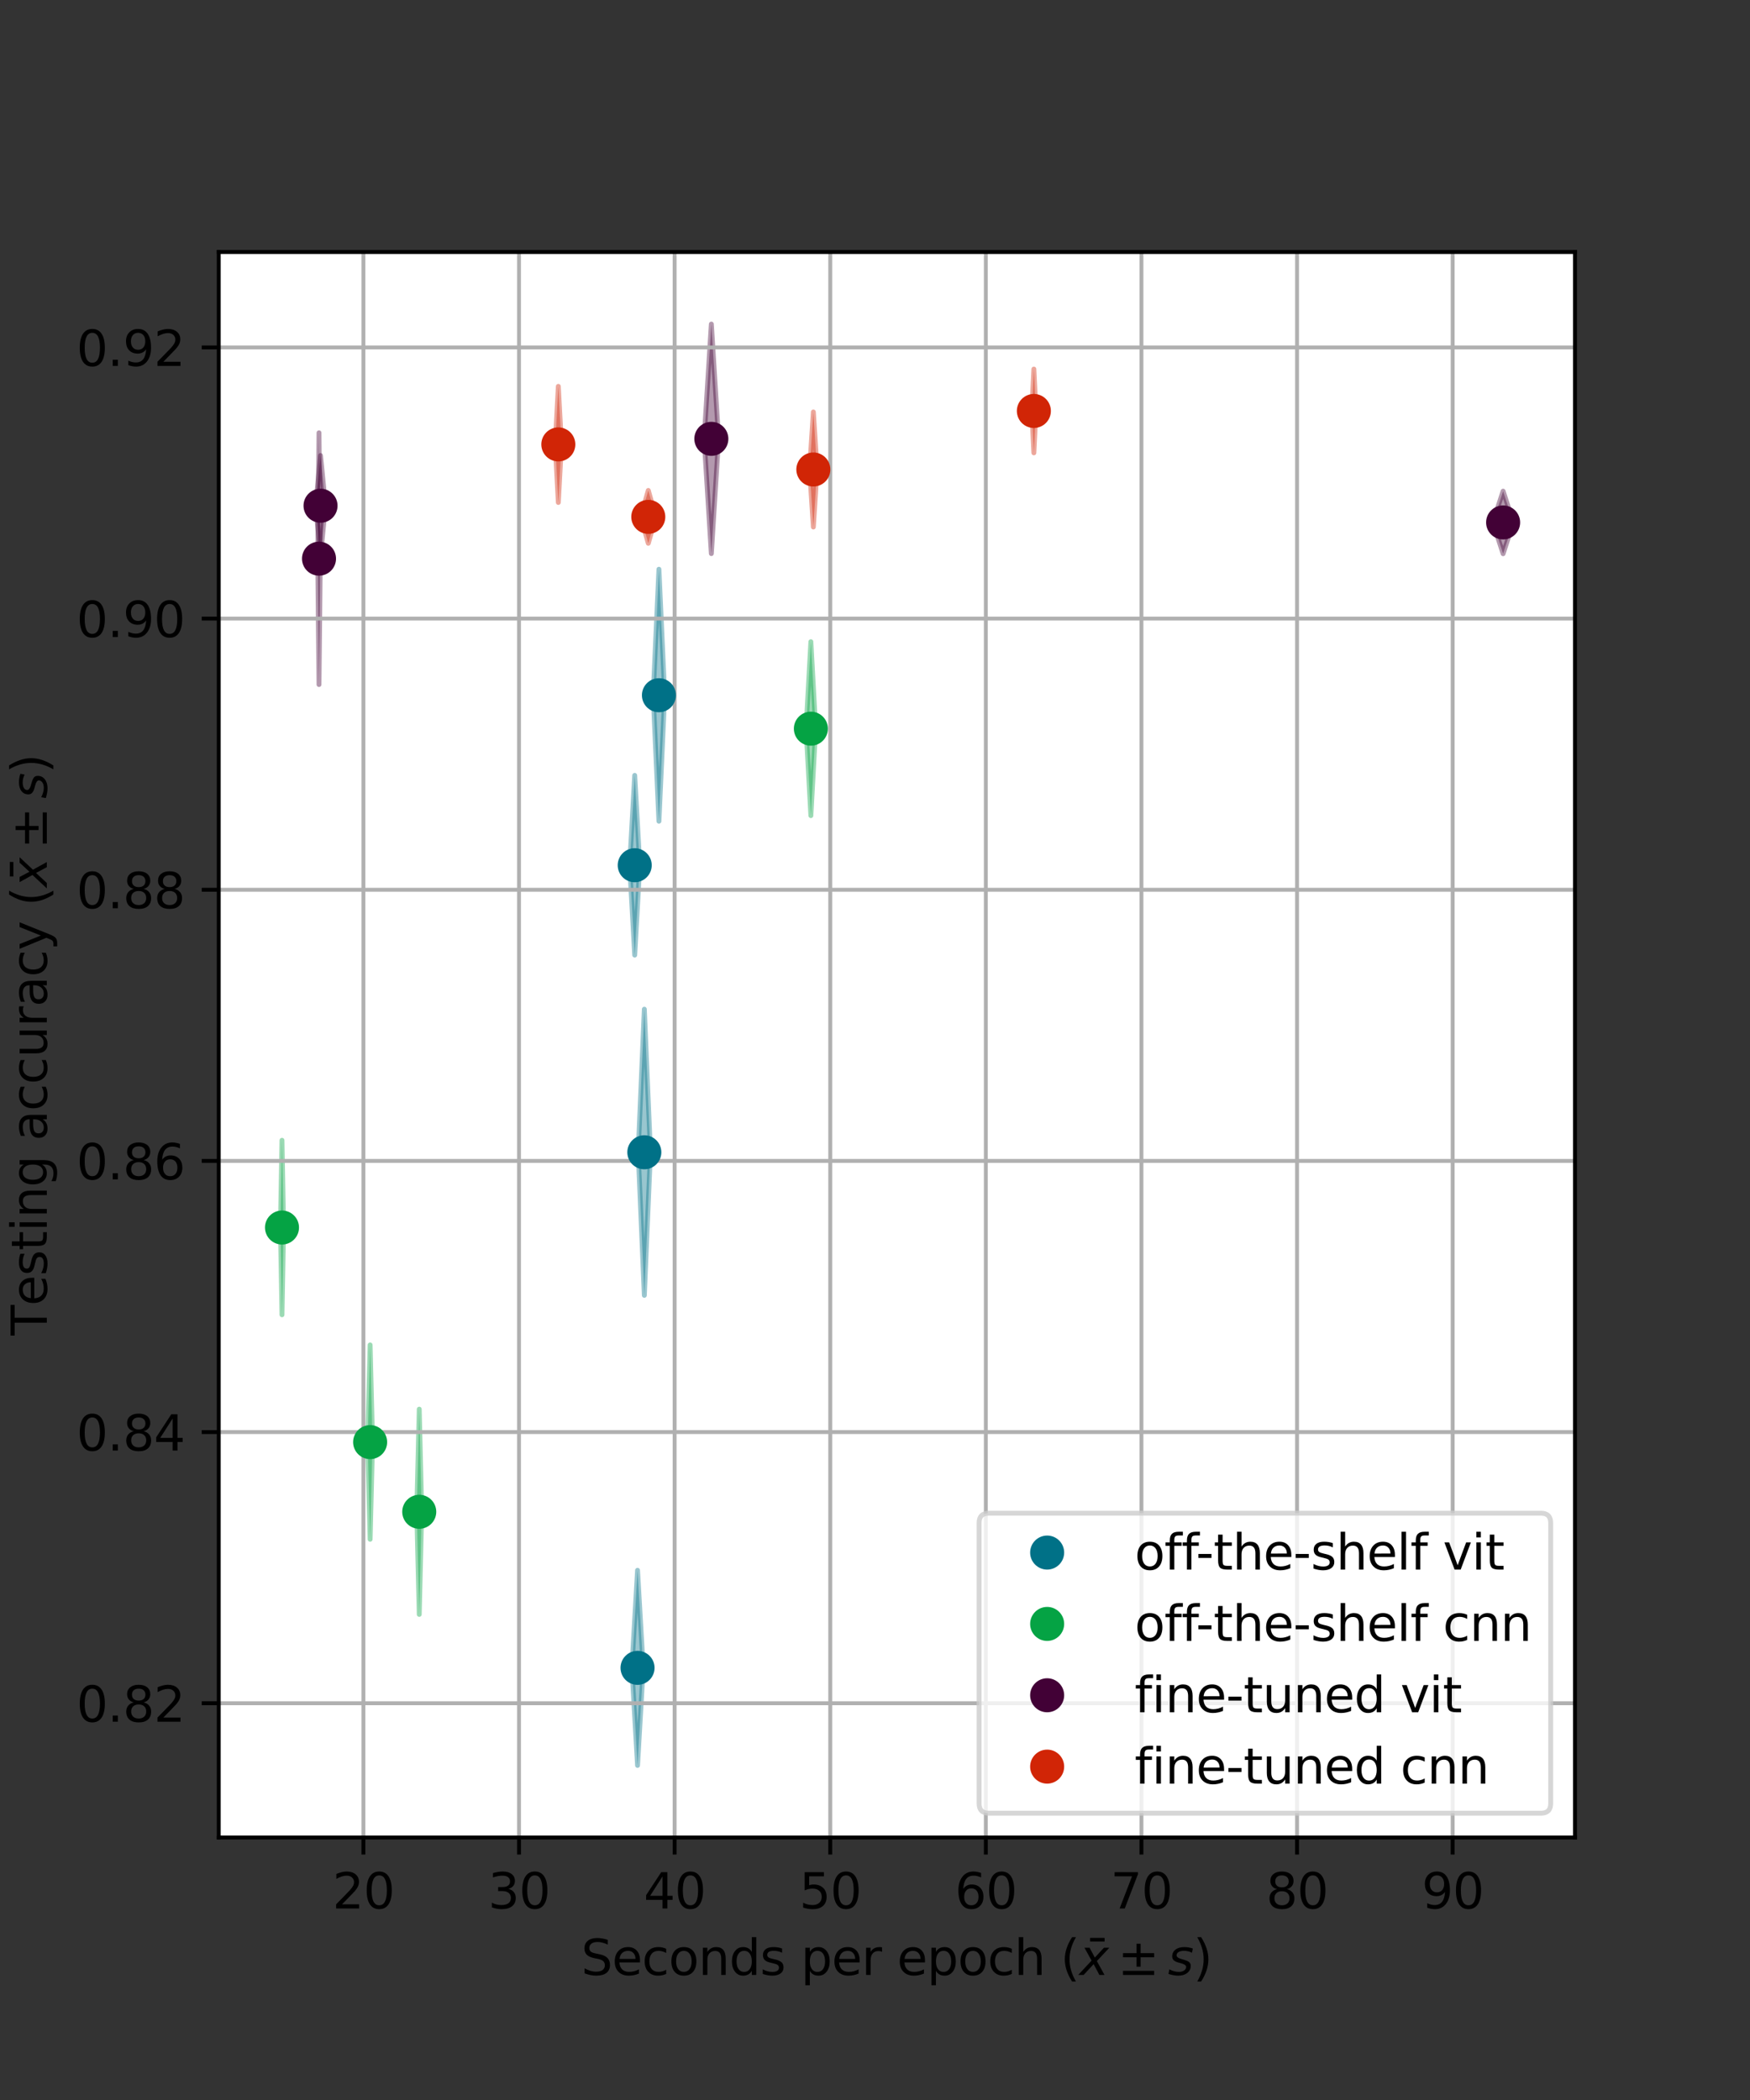 <?xml version="1.0" encoding="utf-8" standalone="no"?>
<!DOCTYPE svg PUBLIC "-//W3C//DTD SVG 1.1//EN"
  "http://www.w3.org/Graphics/SVG/1.1/DTD/svg11.dtd">
<svg xmlns:xlink="http://www.w3.org/1999/xlink" width="360pt" height="432pt" viewBox="0 0 360 432" xmlns="http://www.w3.org/2000/svg" version="1.1">
 <rect x="0" y="0" width="360" height="432" fill="#333333" stroke="none"/>
 <defs>
  <style type="text/css">*{stroke-linejoin: round; stroke-linecap: butt}</style>
 </defs>
 <g id="figure_1">
  <g id="patch_1">
   <path d="M 0 432 
L 360 432 
L 360 0 
L 0 0 
L 0 432 
z
" style="fill: none"/>
  </g>
  <g id="axes_1">
   <g id="patch_2">
    <path d="M 45 378 
L 324 378 
L 324 51.84 
L 45 51.84 
z
" style="fill: #ffffff"/>
   </g>
   <g id="PolyCollection_1">
    <defs>
     <path id="m8761d7f988" d="M 131.289 -194.96 
L 131.289 -194.96 
L 132.548 -224.394 
L 133.807 -194.96 
L 133.807 -194.96 
L 133.807 -194.96 
L 132.548 -165.525 
L 131.289 -194.96 
z
" style="stroke: #007187; stroke-opacity: 0.4"/>
    </defs>
    <g clip-path="url(#pf5c018da1f)">
     <use xlink:href="#m8761d7f988" x="0" y="432" style="fill: #007187; fill-opacity: 0.4; stroke: #007187; stroke-opacity: 0.4"/>
    </g>
   </g>
   <g id="PolyCollection_2">
    <defs>
     <path id="m18a95757c2" d="M 64.924 -327.965 
L 64.924 -327.965 
L 65.938 -338.285 
L 66.953 -327.965 
L 66.953 -327.965 
L 66.953 -327.965 
L 65.938 -317.646 
L 64.924 -327.965 
z
" style="stroke: #420136; stroke-opacity: 0.4"/>
    </defs>
    <g clip-path="url(#pf5c018da1f)">
     <use xlink:href="#m18a95757c2" x="0" y="432" style="fill: #420136; fill-opacity: 0.4; stroke: #420136; stroke-opacity: 0.4"/>
    </g>
   </g>
   <g id="PolyCollection_3">
    <defs>
     <path id="mba71725ff8" d="M 134.368 -288.981 
L 134.368 -288.981 
L 135.552 -314.9 
L 136.736 -288.981 
L 136.736 -288.981 
L 136.736 -288.981 
L 135.552 -263.062 
L 134.368 -288.981 
z
" style="stroke: #007187; stroke-opacity: 0.4"/>
    </defs>
    <g clip-path="url(#pf5c018da1f)">
     <use xlink:href="#mba71725ff8" x="0" y="432" style="fill: #007187; fill-opacity: 0.4; stroke: #007187; stroke-opacity: 0.4"/>
    </g>
   </g>
   <g id="PolyCollection_4">
    <defs>
     <path id="m6248c1a7c3" d="M 144.851 -341.725 
L 144.851 -341.725 
L 146.335 -365.335 
L 147.818 -341.725 
L 147.818 -341.725 
L 147.818 -341.725 
L 146.335 -318.115 
L 144.851 -341.725 
z
" style="stroke: #420136; stroke-opacity: 0.4"/>
    </defs>
    <g clip-path="url(#pf5c018da1f)">
     <use xlink:href="#m6248c1a7c3" x="0" y="432" style="fill: #420136; fill-opacity: 0.4; stroke: #420136; stroke-opacity: 0.4"/>
    </g>
   </g>
   <g id="PolyCollection_5">
    <defs>
     <path id="ma9cbb588c6" d="M 129.988 -88.899 
L 129.988 -88.899 
L 131.151 -108.973 
L 132.314 -88.899 
L 132.314 -88.899 
L 132.314 -88.899 
L 131.151 -68.825 
L 129.988 -88.899 
z
" style="stroke: #007187; stroke-opacity: 0.4"/>
    </defs>
    <g clip-path="url(#pf5c018da1f)">
     <use xlink:href="#ma9cbb588c6" x="0" y="432" style="fill: #007187; fill-opacity: 0.4; stroke: #007187; stroke-opacity: 0.4"/>
    </g>
   </g>
   <g id="PolyCollection_6">
    <defs>
     <path id="ma2846bd664" d="M 307.106 -324.526 
L 307.106 -324.526 
L 309.212 -330.961 
L 311.318 -324.526 
L 311.318 -324.526 
L 311.318 -324.526 
L 309.212 -318.09 
L 307.106 -324.526 
z
" style="stroke: #420136; stroke-opacity: 0.4"/>
    </defs>
    <g clip-path="url(#pf5c018da1f)">
     <use xlink:href="#ma2846bd664" x="0" y="432" style="fill: #420136; fill-opacity: 0.4; stroke: #420136; stroke-opacity: 0.4"/>
    </g>
   </g>
   <g id="PolyCollection_7">
    <defs>
     <path id="m0181e6d8cf" d="M 129.529 -254.01 
L 129.529 -254.01 
L 130.571 -272.498 
L 131.613 -254.01 
L 131.613 -254.01 
L 131.613 -254.01 
L 130.571 -235.521 
L 129.529 -254.01 
z
" style="stroke: #007187; stroke-opacity: 0.4"/>
    </defs>
    <g clip-path="url(#pf5c018da1f)">
     <use xlink:href="#m0181e6d8cf" x="0" y="432" style="fill: #007187; fill-opacity: 0.4; stroke: #007187; stroke-opacity: 0.4"/>
    </g>
   </g>
   <g id="PolyCollection_8">
    <defs>
     <path id="mca695c47be" d="M 65.361 -317.073 
L 65.361 -317.073 
L 65.624 -342.967 
L 65.887 -317.073 
L 65.887 -317.073 
L 65.887 -317.073 
L 65.624 -291.179 
L 65.361 -317.073 
z
" style="stroke: #420136; stroke-opacity: 0.4"/>
    </defs>
    <g clip-path="url(#pf5c018da1f)">
     <use xlink:href="#mca695c47be" x="0" y="432" style="fill: #420136; fill-opacity: 0.4; stroke: #420136; stroke-opacity: 0.4"/>
    </g>
   </g>
   <g id="PolyCollection_9">
    <defs>
     <path id="m8a213dd855" d="M 75.64 -135.336 
L 75.64 -135.336 
L 76.14 -155.328 
L 76.639 -135.336 
L 76.639 -135.336 
L 76.639 -135.336 
L 76.14 -115.345 
L 75.64 -135.336 
z
" style="stroke: #05a344; stroke-opacity: 0.4"/>
    </defs>
    <g clip-path="url(#pf5c018da1f)">
     <use xlink:href="#m8a213dd855" x="0" y="432" style="fill: #05a344; fill-opacity: 0.4; stroke: #05a344; stroke-opacity: 0.4"/>
    </g>
   </g>
   <g id="PolyCollection_10">
    <defs>
     <path id="mbf62409951" d="M 166.541 -335.418 
L 166.541 -335.418 
L 167.318 -347.251 
L 168.095 -335.418 
L 168.095 -335.418 
L 168.095 -335.418 
L 167.318 -323.586 
L 166.541 -335.418 
z
" style="stroke: #d12506; stroke-opacity: 0.4"/>
    </defs>
    <g clip-path="url(#pf5c018da1f)">
     <use xlink:href="#mbf62409951" x="0" y="432" style="fill: #d12506; fill-opacity: 0.4; stroke: #d12506; stroke-opacity: 0.4"/>
    </g>
   </g>
   <g id="PolyCollection_11">
    <defs>
     <path id="m34caf1a1f1" d="M 57.682 -179.481 
L 57.682 -179.481 
L 58.011 -197.428 
L 58.341 -179.481 
L 58.341 -179.481 
L 58.341 -179.481 
L 58.011 -161.533 
L 57.682 -179.481 
z
" style="stroke: #05a344; stroke-opacity: 0.4"/>
    </defs>
    <g clip-path="url(#pf5c018da1f)">
     <use xlink:href="#m34caf1a1f1" x="0" y="432" style="fill: #05a344; fill-opacity: 0.4; stroke: #05a344; stroke-opacity: 0.4"/>
    </g>
   </g>
   <g id="PolyCollection_12">
    <defs>
     <path id="mf394a3a1b9" d="M 114.212 -340.578 
L 114.212 -340.578 
L 114.856 -352.521 
L 115.501 -340.578 
L 115.501 -340.578 
L 115.501 -340.578 
L 114.856 -328.635 
L 114.212 -340.578 
z
" style="stroke: #d12506; stroke-opacity: 0.4"/>
    </defs>
    <g clip-path="url(#pf5c018da1f)">
     <use xlink:href="#mf394a3a1b9" x="0" y="432" style="fill: #d12506; fill-opacity: 0.4; stroke: #d12506; stroke-opacity: 0.4"/>
    </g>
   </g>
   <g id="PolyCollection_13">
    <defs>
     <path id="m9b0110cbbe" d="M 85.733 -121.004 
L 85.733 -121.004 
L 86.245 -142.115 
L 86.757 -121.004 
L 86.757 -121.004 
L 86.757 -121.004 
L 86.245 -99.893 
L 85.733 -121.004 
z
" style="stroke: #05a344; stroke-opacity: 0.4"/>
    </defs>
    <g clip-path="url(#pf5c018da1f)">
     <use xlink:href="#m9b0110cbbe" x="0" y="432" style="fill: #05a344; fill-opacity: 0.4; stroke: #05a344; stroke-opacity: 0.4"/>
    </g>
   </g>
   <g id="PolyCollection_14">
    <defs>
     <path id="m6dbf42dacb" d="M 131.804 -325.672 
L 131.804 -325.672 
L 133.362 -331.111 
L 134.92 -325.672 
L 134.92 -325.672 
L 134.92 -325.672 
L 133.362 -320.233 
L 131.804 -325.672 
z
" style="stroke: #d12506; stroke-opacity: 0.4"/>
    </defs>
    <g clip-path="url(#pf5c018da1f)">
     <use xlink:href="#m6dbf42dacb" x="0" y="432" style="fill: #d12506; fill-opacity: 0.4; stroke: #d12506; stroke-opacity: 0.4"/>
    </g>
   </g>
   <g id="PolyCollection_15">
    <defs>
     <path id="m625f9c0a82" d="M 165.822 -282.101 
L 165.822 -282.101 
L 166.809 -299.993 
L 167.796 -282.101 
L 167.796 -282.101 
L 167.796 -282.101 
L 166.809 -264.209 
L 165.822 -282.101 
z
" style="stroke: #05a344; stroke-opacity: 0.4"/>
    </defs>
    <g clip-path="url(#pf5c018da1f)">
     <use xlink:href="#m625f9c0a82" x="0" y="432" style="fill: #05a344; fill-opacity: 0.4; stroke: #05a344; stroke-opacity: 0.4"/>
    </g>
   </g>
   <g id="PolyCollection_16">
    <defs>
     <path id="me377acc587" d="M 212.256 -347.458 
L 212.256 -347.458 
L 212.681 -356.076 
L 213.105 -347.458 
L 213.105 -347.458 
L 213.105 -347.458 
L 212.681 -338.839 
L 212.256 -347.458 
z
" style="stroke: #d12506; stroke-opacity: 0.4"/>
    </defs>
    <g clip-path="url(#pf5c018da1f)">
     <use xlink:href="#me377acc587" x="0" y="432" style="fill: #d12506; fill-opacity: 0.4; stroke: #d12506; stroke-opacity: 0.4"/>
    </g>
   </g>
   <g id="matplotlib.axis_1">
    <g id="xtick_1">
     <g id="line2d_1">
      <path d="M 74.757 378 
L 74.757 51.84 
" clip-path="url(#pf5c018da1f)" style="fill: none; stroke: #b0b0b0; stroke-width: 0.8; stroke-linecap: square"/>
     </g>
     <g id="line2d_2">
      <defs>
       <path id="m64d858f5cb" d="M 0 0 
L 0 3.5 
" style="stroke: #000000; stroke-width: 0.8"/>
      </defs>
      <g>
       <use xlink:href="#m64d858f5cb" x="74.757" y="378" style="stroke: #000000; stroke-width: 0.8"/>
      </g>
     </g>
     <g id="text_1">
      <!-- 20 -->
      <g transform="translate(68.395 392.598)scale(0.1 -0.1)">
       <defs>
        <path id="DejaVuSans-32" d="M 1228 531 
L 3431 531 
L 3431 0 
L 469 0 
L 469 531 
Q 828 903 1448 1529 
Q 2069 2156 2228 2338 
Q 2531 2678 2651 2914 
Q 2772 3150 2772 3378 
Q 2772 3750 2511 3984 
Q 2250 4219 1831 4219 
Q 1534 4219 1204 4116 
Q 875 4013 500 3803 
L 500 4441 
Q 881 4594 1212 4672 
Q 1544 4750 1819 4750 
Q 2544 4750 2975 4387 
Q 3406 4025 3406 3419 
Q 3406 3131 3298 2873 
Q 3191 2616 2906 2266 
Q 2828 2175 2409 1742 
Q 1991 1309 1228 531 
z
" transform="scale(0.016)"/>
        <path id="DejaVuSans-30" d="M 2034 4250 
Q 1547 4250 1301 3770 
Q 1056 3291 1056 2328 
Q 1056 1369 1301 889 
Q 1547 409 2034 409 
Q 2525 409 2770 889 
Q 3016 1369 3016 2328 
Q 3016 3291 2770 3770 
Q 2525 4250 2034 4250 
z
M 2034 4750 
Q 2819 4750 3233 4129 
Q 3647 3509 3647 2328 
Q 3647 1150 3233 529 
Q 2819 -91 2034 -91 
Q 1250 -91 836 529 
Q 422 1150 422 2328 
Q 422 3509 836 4129 
Q 1250 4750 2034 4750 
z
" transform="scale(0.016)"/>
       </defs>
       <use xlink:href="#DejaVuSans-32"/>
       <use xlink:href="#DejaVuSans-30" x="63.623"/>
      </g>
     </g>
    </g>
    <g id="xtick_2">
     <g id="line2d_3">
      <path d="M 106.768 378 
L 106.768 51.84 
" clip-path="url(#pf5c018da1f)" style="fill: none; stroke: #b0b0b0; stroke-width: 0.8; stroke-linecap: square"/>
     </g>
     <g id="line2d_4">
      <g>
       <use xlink:href="#m64d858f5cb" x="106.768" y="378" style="stroke: #000000; stroke-width: 0.8"/>
      </g>
     </g>
     <g id="text_2">
      <!-- 30 -->
      <g transform="translate(100.406 392.598)scale(0.1 -0.1)">
       <defs>
        <path id="DejaVuSans-33" d="M 2597 2516 
Q 3050 2419 3304 2112 
Q 3559 1806 3559 1356 
Q 3559 666 3084 287 
Q 2609 -91 1734 -91 
Q 1441 -91 1130 -33 
Q 819 25 488 141 
L 488 750 
Q 750 597 1062 519 
Q 1375 441 1716 441 
Q 2309 441 2620 675 
Q 2931 909 2931 1356 
Q 2931 1769 2642 2001 
Q 2353 2234 1838 2234 
L 1294 2234 
L 1294 2753 
L 1863 2753 
Q 2328 2753 2575 2939 
Q 2822 3125 2822 3475 
Q 2822 3834 2567 4026 
Q 2313 4219 1838 4219 
Q 1578 4219 1281 4162 
Q 984 4106 628 3988 
L 628 4550 
Q 988 4650 1302 4700 
Q 1616 4750 1894 4750 
Q 2613 4750 3031 4423 
Q 3450 4097 3450 3541 
Q 3450 3153 3228 2886 
Q 3006 2619 2597 2516 
z
" transform="scale(0.016)"/>
       </defs>
       <use xlink:href="#DejaVuSans-33"/>
       <use xlink:href="#DejaVuSans-30" x="63.623"/>
      </g>
     </g>
    </g>
    <g id="xtick_3">
     <g id="line2d_5">
      <path d="M 138.779 378 
L 138.779 51.84 
" clip-path="url(#pf5c018da1f)" style="fill: none; stroke: #b0b0b0; stroke-width: 0.8; stroke-linecap: square"/>
     </g>
     <g id="line2d_6">
      <g>
       <use xlink:href="#m64d858f5cb" x="138.779" y="378" style="stroke: #000000; stroke-width: 0.8"/>
      </g>
     </g>
     <g id="text_3">
      <!-- 40 -->
      <g transform="translate(132.417 392.598)scale(0.1 -0.1)">
       <defs>
        <path id="DejaVuSans-34" d="M 2419 4116 
L 825 1625 
L 2419 1625 
L 2419 4116 
z
M 2253 4666 
L 3047 4666 
L 3047 1625 
L 3713 1625 
L 3713 1100 
L 3047 1100 
L 3047 0 
L 2419 0 
L 2419 1100 
L 313 1100 
L 313 1709 
L 2253 4666 
z
" transform="scale(0.016)"/>
       </defs>
       <use xlink:href="#DejaVuSans-34"/>
       <use xlink:href="#DejaVuSans-30" x="63.623"/>
      </g>
     </g>
    </g>
    <g id="xtick_4">
     <g id="line2d_7">
      <path d="M 170.79 378 
L 170.79 51.84 
" clip-path="url(#pf5c018da1f)" style="fill: none; stroke: #b0b0b0; stroke-width: 0.8; stroke-linecap: square"/>
     </g>
     <g id="line2d_8">
      <g>
       <use xlink:href="#m64d858f5cb" x="170.79" y="378" style="stroke: #000000; stroke-width: 0.8"/>
      </g>
     </g>
     <g id="text_4">
      <!-- 50 -->
      <g transform="translate(164.428 392.598)scale(0.1 -0.1)">
       <defs>
        <path id="DejaVuSans-35" d="M 691 4666 
L 3169 4666 
L 3169 4134 
L 1269 4134 
L 1269 2991 
Q 1406 3038 1543 3061 
Q 1681 3084 1819 3084 
Q 2600 3084 3056 2656 
Q 3513 2228 3513 1497 
Q 3513 744 3044 326 
Q 2575 -91 1722 -91 
Q 1428 -91 1123 -41 
Q 819 9 494 109 
L 494 744 
Q 775 591 1075 516 
Q 1375 441 1709 441 
Q 2250 441 2565 725 
Q 2881 1009 2881 1497 
Q 2881 1984 2565 2268 
Q 2250 2553 1709 2553 
Q 1456 2553 1204 2497 
Q 953 2441 691 2322 
L 691 4666 
z
" transform="scale(0.016)"/>
       </defs>
       <use xlink:href="#DejaVuSans-35"/>
       <use xlink:href="#DejaVuSans-30" x="63.623"/>
      </g>
     </g>
    </g>
    <g id="xtick_5">
     <g id="line2d_9">
      <path d="M 202.801 378 
L 202.801 51.84 
" clip-path="url(#pf5c018da1f)" style="fill: none; stroke: #b0b0b0; stroke-width: 0.8; stroke-linecap: square"/>
     </g>
     <g id="line2d_10">
      <g>
       <use xlink:href="#m64d858f5cb" x="202.801" y="378" style="stroke: #000000; stroke-width: 0.8"/>
      </g>
     </g>
     <g id="text_5">
      <!-- 60 -->
      <g transform="translate(196.439 392.598)scale(0.1 -0.1)">
       <defs>
        <path id="DejaVuSans-36" d="M 2113 2584 
Q 1688 2584 1439 2293 
Q 1191 2003 1191 1497 
Q 1191 994 1439 701 
Q 1688 409 2113 409 
Q 2538 409 2786 701 
Q 3034 994 3034 1497 
Q 3034 2003 2786 2293 
Q 2538 2584 2113 2584 
z
M 3366 4563 
L 3366 3988 
Q 3128 4100 2886 4159 
Q 2644 4219 2406 4219 
Q 1781 4219 1451 3797 
Q 1122 3375 1075 2522 
Q 1259 2794 1537 2939 
Q 1816 3084 2150 3084 
Q 2853 3084 3261 2657 
Q 3669 2231 3669 1497 
Q 3669 778 3244 343 
Q 2819 -91 2113 -91 
Q 1303 -91 875 529 
Q 447 1150 447 2328 
Q 447 3434 972 4092 
Q 1497 4750 2381 4750 
Q 2619 4750 2861 4703 
Q 3103 4656 3366 4563 
z
" transform="scale(0.016)"/>
       </defs>
       <use xlink:href="#DejaVuSans-36"/>
       <use xlink:href="#DejaVuSans-30" x="63.623"/>
      </g>
     </g>
    </g>
    <g id="xtick_6">
     <g id="line2d_11">
      <path d="M 234.812 378 
L 234.812 51.84 
" clip-path="url(#pf5c018da1f)" style="fill: none; stroke: #b0b0b0; stroke-width: 0.8; stroke-linecap: square"/>
     </g>
     <g id="line2d_12">
      <g>
       <use xlink:href="#m64d858f5cb" x="234.812" y="378" style="stroke: #000000; stroke-width: 0.8"/>
      </g>
     </g>
     <g id="text_6">
      <!-- 70 -->
      <g transform="translate(228.45 392.598)scale(0.1 -0.1)">
       <defs>
        <path id="DejaVuSans-37" d="M 525 4666 
L 3525 4666 
L 3525 4397 
L 1831 0 
L 1172 0 
L 2766 4134 
L 525 4134 
L 525 4666 
z
" transform="scale(0.016)"/>
       </defs>
       <use xlink:href="#DejaVuSans-37"/>
       <use xlink:href="#DejaVuSans-30" x="63.623"/>
      </g>
     </g>
    </g>
    <g id="xtick_7">
     <g id="line2d_13">
      <path d="M 266.823 378 
L 266.823 51.84 
" clip-path="url(#pf5c018da1f)" style="fill: none; stroke: #b0b0b0; stroke-width: 0.8; stroke-linecap: square"/>
     </g>
     <g id="line2d_14">
      <g>
       <use xlink:href="#m64d858f5cb" x="266.823" y="378" style="stroke: #000000; stroke-width: 0.8"/>
      </g>
     </g>
     <g id="text_7">
      <!-- 80 -->
      <g transform="translate(260.461 392.598)scale(0.1 -0.1)">
       <defs>
        <path id="DejaVuSans-38" d="M 2034 2216 
Q 1584 2216 1326 1975 
Q 1069 1734 1069 1313 
Q 1069 891 1326 650 
Q 1584 409 2034 409 
Q 2484 409 2743 651 
Q 3003 894 3003 1313 
Q 3003 1734 2745 1975 
Q 2488 2216 2034 2216 
z
M 1403 2484 
Q 997 2584 770 2862 
Q 544 3141 544 3541 
Q 544 4100 942 4425 
Q 1341 4750 2034 4750 
Q 2731 4750 3128 4425 
Q 3525 4100 3525 3541 
Q 3525 3141 3298 2862 
Q 3072 2584 2669 2484 
Q 3125 2378 3379 2068 
Q 3634 1759 3634 1313 
Q 3634 634 3220 271 
Q 2806 -91 2034 -91 
Q 1263 -91 848 271 
Q 434 634 434 1313 
Q 434 1759 690 2068 
Q 947 2378 1403 2484 
z
M 1172 3481 
Q 1172 3119 1398 2916 
Q 1625 2713 2034 2713 
Q 2441 2713 2670 2916 
Q 2900 3119 2900 3481 
Q 2900 3844 2670 4047 
Q 2441 4250 2034 4250 
Q 1625 4250 1398 4047 
Q 1172 3844 1172 3481 
z
" transform="scale(0.016)"/>
       </defs>
       <use xlink:href="#DejaVuSans-38"/>
       <use xlink:href="#DejaVuSans-30" x="63.623"/>
      </g>
     </g>
    </g>
    <g id="xtick_8">
     <g id="line2d_15">
      <path d="M 298.834 378 
L 298.834 51.84 
" clip-path="url(#pf5c018da1f)" style="fill: none; stroke: #b0b0b0; stroke-width: 0.8; stroke-linecap: square"/>
     </g>
     <g id="line2d_16">
      <g>
       <use xlink:href="#m64d858f5cb" x="298.834" y="378" style="stroke: #000000; stroke-width: 0.8"/>
      </g>
     </g>
     <g id="text_8">
      <!-- 90 -->
      <g transform="translate(292.472 392.598)scale(0.1 -0.1)">
       <defs>
        <path id="DejaVuSans-39" d="M 703 97 
L 703 672 
Q 941 559 1184 500 
Q 1428 441 1663 441 
Q 2288 441 2617 861 
Q 2947 1281 2994 2138 
Q 2813 1869 2534 1725 
Q 2256 1581 1919 1581 
Q 1219 1581 811 2004 
Q 403 2428 403 3163 
Q 403 3881 828 4315 
Q 1253 4750 1959 4750 
Q 2769 4750 3195 4129 
Q 3622 3509 3622 2328 
Q 3622 1225 3098 567 
Q 2575 -91 1691 -91 
Q 1453 -91 1209 -44 
Q 966 3 703 97 
z
M 1959 2075 
Q 2384 2075 2632 2365 
Q 2881 2656 2881 3163 
Q 2881 3666 2632 3958 
Q 2384 4250 1959 4250 
Q 1534 4250 1286 3958 
Q 1038 3666 1038 3163 
Q 1038 2656 1286 2365 
Q 1534 2075 1959 2075 
z
" transform="scale(0.016)"/>
       </defs>
       <use xlink:href="#DejaVuSans-39"/>
       <use xlink:href="#DejaVuSans-30" x="63.623"/>
      </g>
     </g>
    </g>
    <g id="text_9">
     <!-- Seconds per epoch ($\bar{x} \pm s$) -->
     <g transform="translate(119.55 406.278)scale(0.1 -0.1)">
      <defs>
       <path id="DejaVuSans-53" d="M 3425 4513 
L 3425 3897 
Q 3066 4069 2747 4153 
Q 2428 4238 2131 4238 
Q 1616 4238 1336 4038 
Q 1056 3838 1056 3469 
Q 1056 3159 1242 3001 
Q 1428 2844 1947 2747 
L 2328 2669 
Q 3034 2534 3370 2195 
Q 3706 1856 3706 1288 
Q 3706 609 3251 259 
Q 2797 -91 1919 -91 
Q 1588 -91 1214 -16 
Q 841 59 441 206 
L 441 856 
Q 825 641 1194 531 
Q 1563 422 1919 422 
Q 2459 422 2753 634 
Q 3047 847 3047 1241 
Q 3047 1584 2836 1778 
Q 2625 1972 2144 2069 
L 1759 2144 
Q 1053 2284 737 2584 
Q 422 2884 422 3419 
Q 422 4038 858 4394 
Q 1294 4750 2059 4750 
Q 2388 4750 2728 4690 
Q 3069 4631 3425 4513 
z
" transform="scale(0.016)"/>
       <path id="DejaVuSans-65" d="M 3597 1894 
L 3597 1613 
L 953 1613 
Q 991 1019 1311 708 
Q 1631 397 2203 397 
Q 2534 397 2845 478 
Q 3156 559 3463 722 
L 3463 178 
Q 3153 47 2828 -22 
Q 2503 -91 2169 -91 
Q 1331 -91 842 396 
Q 353 884 353 1716 
Q 353 2575 817 3079 
Q 1281 3584 2069 3584 
Q 2775 3584 3186 3129 
Q 3597 2675 3597 1894 
z
M 3022 2063 
Q 3016 2534 2758 2815 
Q 2500 3097 2075 3097 
Q 1594 3097 1305 2825 
Q 1016 2553 972 2059 
L 3022 2063 
z
" transform="scale(0.016)"/>
       <path id="DejaVuSans-63" d="M 3122 3366 
L 3122 2828 
Q 2878 2963 2633 3030 
Q 2388 3097 2138 3097 
Q 1578 3097 1268 2742 
Q 959 2388 959 1747 
Q 959 1106 1268 751 
Q 1578 397 2138 397 
Q 2388 397 2633 464 
Q 2878 531 3122 666 
L 3122 134 
Q 2881 22 2623 -34 
Q 2366 -91 2075 -91 
Q 1284 -91 818 406 
Q 353 903 353 1747 
Q 353 2603 823 3093 
Q 1294 3584 2113 3584 
Q 2378 3584 2631 3529 
Q 2884 3475 3122 3366 
z
" transform="scale(0.016)"/>
       <path id="DejaVuSans-6f" d="M 1959 3097 
Q 1497 3097 1228 2736 
Q 959 2375 959 1747 
Q 959 1119 1226 758 
Q 1494 397 1959 397 
Q 2419 397 2687 759 
Q 2956 1122 2956 1747 
Q 2956 2369 2687 2733 
Q 2419 3097 1959 3097 
z
M 1959 3584 
Q 2709 3584 3137 3096 
Q 3566 2609 3566 1747 
Q 3566 888 3137 398 
Q 2709 -91 1959 -91 
Q 1206 -91 779 398 
Q 353 888 353 1747 
Q 353 2609 779 3096 
Q 1206 3584 1959 3584 
z
" transform="scale(0.016)"/>
       <path id="DejaVuSans-6e" d="M 3513 2113 
L 3513 0 
L 2938 0 
L 2938 2094 
Q 2938 2591 2744 2837 
Q 2550 3084 2163 3084 
Q 1697 3084 1428 2787 
Q 1159 2491 1159 1978 
L 1159 0 
L 581 0 
L 581 3500 
L 1159 3500 
L 1159 2956 
Q 1366 3272 1645 3428 
Q 1925 3584 2291 3584 
Q 2894 3584 3203 3211 
Q 3513 2838 3513 2113 
z
" transform="scale(0.016)"/>
       <path id="DejaVuSans-64" d="M 2906 2969 
L 2906 4863 
L 3481 4863 
L 3481 0 
L 2906 0 
L 2906 525 
Q 2725 213 2448 61 
Q 2172 -91 1784 -91 
Q 1150 -91 751 415 
Q 353 922 353 1747 
Q 353 2572 751 3078 
Q 1150 3584 1784 3584 
Q 2172 3584 2448 3432 
Q 2725 3281 2906 2969 
z
M 947 1747 
Q 947 1113 1208 752 
Q 1469 391 1925 391 
Q 2381 391 2643 752 
Q 2906 1113 2906 1747 
Q 2906 2381 2643 2742 
Q 2381 3103 1925 3103 
Q 1469 3103 1208 2742 
Q 947 2381 947 1747 
z
" transform="scale(0.016)"/>
       <path id="DejaVuSans-73" d="M 2834 3397 
L 2834 2853 
Q 2591 2978 2328 3040 
Q 2066 3103 1784 3103 
Q 1356 3103 1142 2972 
Q 928 2841 928 2578 
Q 928 2378 1081 2264 
Q 1234 2150 1697 2047 
L 1894 2003 
Q 2506 1872 2764 1633 
Q 3022 1394 3022 966 
Q 3022 478 2636 193 
Q 2250 -91 1575 -91 
Q 1294 -91 989 -36 
Q 684 19 347 128 
L 347 722 
Q 666 556 975 473 
Q 1284 391 1588 391 
Q 1994 391 2212 530 
Q 2431 669 2431 922 
Q 2431 1156 2273 1281 
Q 2116 1406 1581 1522 
L 1381 1569 
Q 847 1681 609 1914 
Q 372 2147 372 2553 
Q 372 3047 722 3315 
Q 1072 3584 1716 3584 
Q 2034 3584 2315 3537 
Q 2597 3491 2834 3397 
z
" transform="scale(0.016)"/>
       <path id="DejaVuSans-20" transform="scale(0.016)"/>
       <path id="DejaVuSans-70" d="M 1159 525 
L 1159 -1331 
L 581 -1331 
L 581 3500 
L 1159 3500 
L 1159 2969 
Q 1341 3281 1617 3432 
Q 1894 3584 2278 3584 
Q 2916 3584 3314 3078 
Q 3713 2572 3713 1747 
Q 3713 922 3314 415 
Q 2916 -91 2278 -91 
Q 1894 -91 1617 61 
Q 1341 213 1159 525 
z
M 3116 1747 
Q 3116 2381 2855 2742 
Q 2594 3103 2138 3103 
Q 1681 3103 1420 2742 
Q 1159 2381 1159 1747 
Q 1159 1113 1420 752 
Q 1681 391 2138 391 
Q 2594 391 2855 752 
Q 3116 1113 3116 1747 
z
" transform="scale(0.016)"/>
       <path id="DejaVuSans-72" d="M 2631 2963 
Q 2534 3019 2420 3045 
Q 2306 3072 2169 3072 
Q 1681 3072 1420 2755 
Q 1159 2438 1159 1844 
L 1159 0 
L 581 0 
L 581 3500 
L 1159 3500 
L 1159 2956 
Q 1341 3275 1631 3429 
Q 1922 3584 2338 3584 
Q 2397 3584 2469 3576 
Q 2541 3569 2628 3553 
L 2631 2963 
z
" transform="scale(0.016)"/>
       <path id="DejaVuSans-68" d="M 3513 2113 
L 3513 0 
L 2938 0 
L 2938 2094 
Q 2938 2591 2744 2837 
Q 2550 3084 2163 3084 
Q 1697 3084 1428 2787 
Q 1159 2491 1159 1978 
L 1159 0 
L 581 0 
L 581 4863 
L 1159 4863 
L 1159 2956 
Q 1366 3272 1645 3428 
Q 1925 3584 2291 3584 
Q 2894 3584 3203 3211 
Q 3513 2838 3513 2113 
z
" transform="scale(0.016)"/>
       <path id="DejaVuSans-28" d="M 1984 4856 
Q 1566 4138 1362 3434 
Q 1159 2731 1159 2009 
Q 1159 1288 1364 580 
Q 1569 -128 1984 -844 
L 1484 -844 
Q 1016 -109 783 600 
Q 550 1309 550 2009 
Q 550 2706 781 3412 
Q 1013 4119 1484 4856 
L 1984 4856 
z
" transform="scale(0.016)"/>
       <path id="DejaVuSans-304" d="M -2518 4769 
L -650 4769 
L -650 4306 
L -2518 4306 
L -2518 4769 
z
" transform="scale(0.016)"/>
       <path id="DejaVuSans-Oblique-78" d="M 3841 3500 
L 2234 1784 
L 3219 0 
L 2559 0 
L 1819 1388 
L 531 0 
L -166 0 
L 1556 1844 
L 641 3500 
L 1300 3500 
L 1972 2234 
L 3144 3500 
L 3841 3500 
z
" transform="scale(0.016)"/>
       <path id="DejaVuSans-b1" d="M 2944 4013 
L 2944 2803 
L 4684 2803 
L 4684 2272 
L 2944 2272 
L 2944 1063 
L 2419 1063 
L 2419 2272 
L 678 2272 
L 678 2803 
L 2419 2803 
L 2419 4013 
L 2944 4013 
z
M 678 531 
L 4684 531 
L 4684 0 
L 678 0 
L 678 531 
z
" transform="scale(0.016)"/>
       <path id="DejaVuSans-Oblique-73" d="M 3200 3397 
L 3091 2853 
Q 2863 2978 2609 3040 
Q 2356 3103 2088 3103 
Q 1634 3103 1373 2948 
Q 1113 2794 1113 2528 
Q 1113 2219 1719 2053 
Q 1766 2041 1788 2034 
L 1972 1978 
Q 2547 1819 2739 1644 
Q 2931 1469 2931 1166 
Q 2931 609 2489 259 
Q 2047 -91 1331 -91 
Q 1053 -91 747 -37 
Q 441 16 72 128 
L 184 722 
Q 500 559 806 475 
Q 1113 391 1394 391 
Q 1816 391 2080 572 
Q 2344 753 2344 1031 
Q 2344 1331 1650 1516 
L 1591 1531 
L 1394 1581 
Q 956 1697 753 1886 
Q 550 2075 550 2369 
Q 550 2928 970 3256 
Q 1391 3584 2113 3584 
Q 2397 3584 2667 3537 
Q 2938 3491 3200 3397 
z
" transform="scale(0.016)"/>
       <path id="DejaVuSans-29" d="M 513 4856 
L 1013 4856 
Q 1481 4119 1714 3412 
Q 1947 2706 1947 2009 
Q 1947 1309 1714 600 
Q 1481 -109 1013 -844 
L 513 -844 
Q 928 -128 1133 580 
Q 1338 1288 1338 2009 
Q 1338 2731 1133 3434 
Q 928 4138 513 4856 
z
" transform="scale(0.016)"/>
      </defs>
      <use xlink:href="#DejaVuSans-53" transform="translate(0 0.016)"/>
      <use xlink:href="#DejaVuSans-65" transform="translate(63.477 0.016)"/>
      <use xlink:href="#DejaVuSans-63" transform="translate(125 0.016)"/>
      <use xlink:href="#DejaVuSans-6f" transform="translate(179.98 0.016)"/>
      <use xlink:href="#DejaVuSans-6e" transform="translate(241.162 0.016)"/>
      <use xlink:href="#DejaVuSans-64" transform="translate(304.541 0.016)"/>
      <use xlink:href="#DejaVuSans-73" transform="translate(368.018 0.016)"/>
      <use xlink:href="#DejaVuSans-20" transform="translate(420.117 0.016)"/>
      <use xlink:href="#DejaVuSans-70" transform="translate(451.904 0.016)"/>
      <use xlink:href="#DejaVuSans-65" transform="translate(515.381 0.016)"/>
      <use xlink:href="#DejaVuSans-72" transform="translate(576.904 0.016)"/>
      <use xlink:href="#DejaVuSans-20" transform="translate(618.018 0.016)"/>
      <use xlink:href="#DejaVuSans-65" transform="translate(649.805 0.016)"/>
      <use xlink:href="#DejaVuSans-70" transform="translate(711.328 0.016)"/>
      <use xlink:href="#DejaVuSans-6f" transform="translate(774.805 0.016)"/>
      <use xlink:href="#DejaVuSans-63" transform="translate(835.986 0.016)"/>
      <use xlink:href="#DejaVuSans-68" transform="translate(890.967 0.016)"/>
      <use xlink:href="#DejaVuSans-20" transform="translate(954.346 0.016)"/>
      <use xlink:href="#DejaVuSans-28" transform="translate(986.133 0.016)"/>
      <use xlink:href="#DejaVuSans-304" transform="translate(1087.285 -0.078)"/>
      <use xlink:href="#DejaVuSans-Oblique-78" transform="translate(1025.146 0.016)"/>
      <use xlink:href="#DejaVuSans-b1" transform="translate(1103.809 0.016)"/>
      <use xlink:href="#DejaVuSans-Oblique-73" transform="translate(1207.08 0.016)"/>
      <use xlink:href="#DejaVuSans-29" transform="translate(1259.18 0.016)"/>
     </g>
    </g>
   </g>
   <g id="matplotlib.axis_2">
    <g id="ytick_1">
     <g id="line2d_17">
      <path d="M 45 350.382 
L 324 350.382 
" clip-path="url(#pf5c018da1f)" style="fill: none; stroke: #b0b0b0; stroke-width: 0.8; stroke-linecap: square"/>
     </g>
     <g id="line2d_18">
      <defs>
       <path id="me0c04beb2f" d="M 0 0 
L -3.5 0 
" style="stroke: #000000; stroke-width: 0.8"/>
      </defs>
      <g>
       <use xlink:href="#me0c04beb2f" x="45" y="350.382" style="stroke: #000000; stroke-width: 0.8"/>
      </g>
     </g>
     <g id="text_10">
      <!-- 0.82 -->
      <g transform="translate(15.734 354.181)scale(0.1 -0.1)">
       <defs>
        <path id="DejaVuSans-2e" d="M 684 794 
L 1344 794 
L 1344 0 
L 684 0 
L 684 794 
z
" transform="scale(0.016)"/>
       </defs>
       <use xlink:href="#DejaVuSans-30"/>
       <use xlink:href="#DejaVuSans-2e" x="63.623"/>
       <use xlink:href="#DejaVuSans-38" x="95.41"/>
       <use xlink:href="#DejaVuSans-32" x="159.033"/>
      </g>
     </g>
    </g>
    <g id="ytick_2">
     <g id="line2d_19">
      <path d="M 45 294.6 
L 324 294.6 
" clip-path="url(#pf5c018da1f)" style="fill: none; stroke: #b0b0b0; stroke-width: 0.8; stroke-linecap: square"/>
     </g>
     <g id="line2d_20">
      <g>
       <use xlink:href="#me0c04beb2f" x="45" y="294.6" style="stroke: #000000; stroke-width: 0.8"/>
      </g>
     </g>
     <g id="text_11">
      <!-- 0.84 -->
      <g transform="translate(15.734 298.399)scale(0.1 -0.1)">
       <use xlink:href="#DejaVuSans-30"/>
       <use xlink:href="#DejaVuSans-2e" x="63.623"/>
       <use xlink:href="#DejaVuSans-38" x="95.41"/>
       <use xlink:href="#DejaVuSans-34" x="159.033"/>
      </g>
     </g>
    </g>
    <g id="ytick_3">
     <g id="line2d_21">
      <path d="M 45 238.818 
L 324 238.818 
" clip-path="url(#pf5c018da1f)" style="fill: none; stroke: #b0b0b0; stroke-width: 0.8; stroke-linecap: square"/>
     </g>
     <g id="line2d_22">
      <g>
       <use xlink:href="#me0c04beb2f" x="45" y="238.818" style="stroke: #000000; stroke-width: 0.8"/>
      </g>
     </g>
     <g id="text_12">
      <!-- 0.86 -->
      <g transform="translate(15.734 242.617)scale(0.1 -0.1)">
       <use xlink:href="#DejaVuSans-30"/>
       <use xlink:href="#DejaVuSans-2e" x="63.623"/>
       <use xlink:href="#DejaVuSans-38" x="95.41"/>
       <use xlink:href="#DejaVuSans-36" x="159.033"/>
      </g>
     </g>
    </g>
    <g id="ytick_4">
     <g id="line2d_23">
      <path d="M 45 183.035 
L 324 183.035 
" clip-path="url(#pf5c018da1f)" style="fill: none; stroke: #b0b0b0; stroke-width: 0.8; stroke-linecap: square"/>
     </g>
     <g id="line2d_24">
      <g>
       <use xlink:href="#me0c04beb2f" x="45" y="183.035" style="stroke: #000000; stroke-width: 0.8"/>
      </g>
     </g>
     <g id="text_13">
      <!-- 0.88 -->
      <g transform="translate(15.734 186.835)scale(0.1 -0.1)">
       <use xlink:href="#DejaVuSans-30"/>
       <use xlink:href="#DejaVuSans-2e" x="63.623"/>
       <use xlink:href="#DejaVuSans-38" x="95.41"/>
       <use xlink:href="#DejaVuSans-38" x="159.033"/>
      </g>
     </g>
    </g>
    <g id="ytick_5">
     <g id="line2d_25">
      <path d="M 45 127.253 
L 324 127.253 
" clip-path="url(#pf5c018da1f)" style="fill: none; stroke: #b0b0b0; stroke-width: 0.8; stroke-linecap: square"/>
     </g>
     <g id="line2d_26">
      <g>
       <use xlink:href="#me0c04beb2f" x="45" y="127.253" style="stroke: #000000; stroke-width: 0.8"/>
      </g>
     </g>
     <g id="text_14">
      <!-- 0.90 -->
      <g transform="translate(15.734 131.052)scale(0.1 -0.1)">
       <use xlink:href="#DejaVuSans-30"/>
       <use xlink:href="#DejaVuSans-2e" x="63.623"/>
       <use xlink:href="#DejaVuSans-39" x="95.41"/>
       <use xlink:href="#DejaVuSans-30" x="159.033"/>
      </g>
     </g>
    </g>
    <g id="ytick_6">
     <g id="line2d_27">
      <path d="M 45 71.471 
L 324 71.471 
" clip-path="url(#pf5c018da1f)" style="fill: none; stroke: #b0b0b0; stroke-width: 0.8; stroke-linecap: square"/>
     </g>
     <g id="line2d_28">
      <g>
       <use xlink:href="#me0c04beb2f" x="45" y="71.471" style="stroke: #000000; stroke-width: 0.8"/>
      </g>
     </g>
     <g id="text_15">
      <!-- 0.92 -->
      <g transform="translate(15.734 75.27)scale(0.1 -0.1)">
       <use xlink:href="#DejaVuSans-30"/>
       <use xlink:href="#DejaVuSans-2e" x="63.623"/>
       <use xlink:href="#DejaVuSans-39" x="95.41"/>
       <use xlink:href="#DejaVuSans-32" x="159.033"/>
      </g>
     </g>
    </g>
    <g id="text_16">
     <!-- Testing accuracy ($\bar{x} \pm s$) -->
     <g transform="translate(9.634 274.72)rotate(-90)scale(0.1 -0.1)">
      <defs>
       <path id="DejaVuSans-54" d="M -19 4666 
L 3928 4666 
L 3928 4134 
L 2272 4134 
L 2272 0 
L 1638 0 
L 1638 4134 
L -19 4134 
L -19 4666 
z
" transform="scale(0.016)"/>
       <path id="DejaVuSans-74" d="M 1172 4494 
L 1172 3500 
L 2356 3500 
L 2356 3053 
L 1172 3053 
L 1172 1153 
Q 1172 725 1289 603 
Q 1406 481 1766 481 
L 2356 481 
L 2356 0 
L 1766 0 
Q 1100 0 847 248 
Q 594 497 594 1153 
L 594 3053 
L 172 3053 
L 172 3500 
L 594 3500 
L 594 4494 
L 1172 4494 
z
" transform="scale(0.016)"/>
       <path id="DejaVuSans-69" d="M 603 3500 
L 1178 3500 
L 1178 0 
L 603 0 
L 603 3500 
z
M 603 4863 
L 1178 4863 
L 1178 4134 
L 603 4134 
L 603 4863 
z
" transform="scale(0.016)"/>
       <path id="DejaVuSans-67" d="M 2906 1791 
Q 2906 2416 2648 2759 
Q 2391 3103 1925 3103 
Q 1463 3103 1205 2759 
Q 947 2416 947 1791 
Q 947 1169 1205 825 
Q 1463 481 1925 481 
Q 2391 481 2648 825 
Q 2906 1169 2906 1791 
z
M 3481 434 
Q 3481 -459 3084 -895 
Q 2688 -1331 1869 -1331 
Q 1566 -1331 1297 -1286 
Q 1028 -1241 775 -1147 
L 775 -588 
Q 1028 -725 1275 -790 
Q 1522 -856 1778 -856 
Q 2344 -856 2625 -561 
Q 2906 -266 2906 331 
L 2906 616 
Q 2728 306 2450 153 
Q 2172 0 1784 0 
Q 1141 0 747 490 
Q 353 981 353 1791 
Q 353 2603 747 3093 
Q 1141 3584 1784 3584 
Q 2172 3584 2450 3431 
Q 2728 3278 2906 2969 
L 2906 3500 
L 3481 3500 
L 3481 434 
z
" transform="scale(0.016)"/>
       <path id="DejaVuSans-61" d="M 2194 1759 
Q 1497 1759 1228 1600 
Q 959 1441 959 1056 
Q 959 750 1161 570 
Q 1363 391 1709 391 
Q 2188 391 2477 730 
Q 2766 1069 2766 1631 
L 2766 1759 
L 2194 1759 
z
M 3341 1997 
L 3341 0 
L 2766 0 
L 2766 531 
Q 2569 213 2275 61 
Q 1981 -91 1556 -91 
Q 1019 -91 701 211 
Q 384 513 384 1019 
Q 384 1609 779 1909 
Q 1175 2209 1959 2209 
L 2766 2209 
L 2766 2266 
Q 2766 2663 2505 2880 
Q 2244 3097 1772 3097 
Q 1472 3097 1187 3025 
Q 903 2953 641 2809 
L 641 3341 
Q 956 3463 1253 3523 
Q 1550 3584 1831 3584 
Q 2591 3584 2966 3190 
Q 3341 2797 3341 1997 
z
" transform="scale(0.016)"/>
       <path id="DejaVuSans-75" d="M 544 1381 
L 544 3500 
L 1119 3500 
L 1119 1403 
Q 1119 906 1312 657 
Q 1506 409 1894 409 
Q 2359 409 2629 706 
Q 2900 1003 2900 1516 
L 2900 3500 
L 3475 3500 
L 3475 0 
L 2900 0 
L 2900 538 
Q 2691 219 2414 64 
Q 2138 -91 1772 -91 
Q 1169 -91 856 284 
Q 544 659 544 1381 
z
M 1991 3584 
L 1991 3584 
z
" transform="scale(0.016)"/>
       <path id="DejaVuSans-79" d="M 2059 -325 
Q 1816 -950 1584 -1140 
Q 1353 -1331 966 -1331 
L 506 -1331 
L 506 -850 
L 844 -850 
Q 1081 -850 1212 -737 
Q 1344 -625 1503 -206 
L 1606 56 
L 191 3500 
L 800 3500 
L 1894 763 
L 2988 3500 
L 3597 3500 
L 2059 -325 
z
" transform="scale(0.016)"/>
      </defs>
      <use xlink:href="#DejaVuSans-54" transform="translate(0 0.016)"/>
      <use xlink:href="#DejaVuSans-65" transform="translate(61.084 0.016)"/>
      <use xlink:href="#DejaVuSans-73" transform="translate(122.607 0.016)"/>
      <use xlink:href="#DejaVuSans-74" transform="translate(174.707 0.016)"/>
      <use xlink:href="#DejaVuSans-69" transform="translate(213.916 0.016)"/>
      <use xlink:href="#DejaVuSans-6e" transform="translate(241.699 0.016)"/>
      <use xlink:href="#DejaVuSans-67" transform="translate(305.078 0.016)"/>
      <use xlink:href="#DejaVuSans-20" transform="translate(368.555 0.016)"/>
      <use xlink:href="#DejaVuSans-61" transform="translate(400.342 0.016)"/>
      <use xlink:href="#DejaVuSans-63" transform="translate(461.621 0.016)"/>
      <use xlink:href="#DejaVuSans-63" transform="translate(516.602 0.016)"/>
      <use xlink:href="#DejaVuSans-75" transform="translate(571.582 0.016)"/>
      <use xlink:href="#DejaVuSans-72" transform="translate(634.961 0.016)"/>
      <use xlink:href="#DejaVuSans-61" transform="translate(676.074 0.016)"/>
      <use xlink:href="#DejaVuSans-63" transform="translate(737.354 0.016)"/>
      <use xlink:href="#DejaVuSans-79" transform="translate(792.334 0.016)"/>
      <use xlink:href="#DejaVuSans-20" transform="translate(851.514 0.016)"/>
      <use xlink:href="#DejaVuSans-28" transform="translate(883.301 0.016)"/>
      <use xlink:href="#DejaVuSans-304" transform="translate(984.453 -0.078)"/>
      <use xlink:href="#DejaVuSans-Oblique-78" transform="translate(922.314 0.016)"/>
      <use xlink:href="#DejaVuSans-b1" transform="translate(1000.977 0.016)"/>
      <use xlink:href="#DejaVuSans-Oblique-73" transform="translate(1104.248 0.016)"/>
      <use xlink:href="#DejaVuSans-29" transform="translate(1156.348 0.016)"/>
     </g>
    </g>
   </g>
   <g id="line2d_29">
    <path d="M 132.548 237.04 
" clip-path="url(#pf5c018da1f)" style="fill: none; stroke: #007187; stroke-width: 1.5; stroke-linecap: square"/>
    <defs>
     <path id="md5f57b8148" d="M 0 3 
C 0.796 3 1.559 2.684 2.121 2.121 
C 2.684 1.559 3 0.796 3 0 
C 3 -0.796 2.684 -1.559 2.121 -2.121 
C 1.559 -2.684 0.796 -3 0 -3 
C -0.796 -3 -1.559 -2.684 -2.121 -2.121 
C -2.684 -1.559 -3 -0.796 -3 0 
C -3 0.796 -2.684 1.559 -2.121 2.121 
C -1.559 2.684 -0.796 3 0 3 
z
" style="stroke: #007187"/>
    </defs>
    <g clip-path="url(#pf5c018da1f)">
     <use xlink:href="#md5f57b8148" x="132.548" y="237.04" style="fill: #007187; stroke: #007187"/>
    </g>
   </g>
   <g id="line2d_30">
    <path d="M 65.938 104.035 
" clip-path="url(#pf5c018da1f)" style="fill: none; stroke: #420136; stroke-width: 1.5; stroke-linecap: square"/>
    <defs>
     <path id="m14b87ecd35" d="M 0 3 
C 0.796 3 1.559 2.684 2.121 2.121 
C 2.684 1.559 3 0.796 3 0 
C 3 -0.796 2.684 -1.559 2.121 -2.121 
C 1.559 -2.684 0.796 -3 0 -3 
C -0.796 -3 -1.559 -2.684 -2.121 -2.121 
C -2.684 -1.559 -3 -0.796 -3 0 
C -3 0.796 -2.684 1.559 -2.121 2.121 
C -1.559 2.684 -0.796 3 0 3 
z
" style="stroke: #420136"/>
    </defs>
    <g clip-path="url(#pf5c018da1f)">
     <use xlink:href="#m14b87ecd35" x="65.938" y="104.035" style="fill: #420136; stroke: #420136"/>
    </g>
   </g>
   <g id="line2d_31">
    <path d="M 135.552 143.019 
" clip-path="url(#pf5c018da1f)" style="fill: none; stroke: #007187; stroke-width: 1.5; stroke-linecap: square"/>
    <g clip-path="url(#pf5c018da1f)">
     <use xlink:href="#md5f57b8148" x="135.552" y="143.019" style="fill: #007187; stroke: #007187"/>
    </g>
   </g>
   <g id="line2d_32">
    <path d="M 146.335 90.275 
" clip-path="url(#pf5c018da1f)" style="fill: none; stroke: #420136; stroke-width: 1.5; stroke-linecap: square"/>
    <g clip-path="url(#pf5c018da1f)">
     <use xlink:href="#m14b87ecd35" x="146.335" y="90.275" style="fill: #420136; stroke: #420136"/>
    </g>
   </g>
   <g id="line2d_33">
    <path d="M 131.151 343.101 
" clip-path="url(#pf5c018da1f)" style="fill: none; stroke: #007187; stroke-width: 1.5; stroke-linecap: square"/>
    <g clip-path="url(#pf5c018da1f)">
     <use xlink:href="#md5f57b8148" x="131.151" y="343.101" style="fill: #007187; stroke: #007187"/>
    </g>
   </g>
   <g id="line2d_34">
    <path d="M 309.212 107.474 
" clip-path="url(#pf5c018da1f)" style="fill: none; stroke: #420136; stroke-width: 1.5; stroke-linecap: square"/>
    <g clip-path="url(#pf5c018da1f)">
     <use xlink:href="#m14b87ecd35" x="309.212" y="107.474" style="fill: #420136; stroke: #420136"/>
    </g>
   </g>
   <g id="line2d_35">
    <path d="M 130.571 177.99 
" clip-path="url(#pf5c018da1f)" style="fill: none; stroke: #007187; stroke-width: 1.5; stroke-linecap: square"/>
    <g clip-path="url(#pf5c018da1f)">
     <use xlink:href="#md5f57b8148" x="130.571" y="177.99" style="fill: #007187; stroke: #007187"/>
    </g>
   </g>
   <g id="line2d_36">
    <path d="M 65.624 114.927 
" clip-path="url(#pf5c018da1f)" style="fill: none; stroke: #420136; stroke-width: 1.5; stroke-linecap: square"/>
    <g clip-path="url(#pf5c018da1f)">
     <use xlink:href="#m14b87ecd35" x="65.624" y="114.927" style="fill: #420136; stroke: #420136"/>
    </g>
   </g>
   <g id="line2d_37">
    <path d="M 76.14 296.664 
" clip-path="url(#pf5c018da1f)" style="fill: none; stroke: #05a344; stroke-width: 1.5; stroke-linecap: square"/>
    <defs>
     <path id="m85e76781cf" d="M 0 3 
C 0.796 3 1.559 2.684 2.121 2.121 
C 2.684 1.559 3 0.796 3 0 
C 3 -0.796 2.684 -1.559 2.121 -2.121 
C 1.559 -2.684 0.796 -3 0 -3 
C -0.796 -3 -1.559 -2.684 -2.121 -2.121 
C -2.684 -1.559 -3 -0.796 -3 0 
C -3 0.796 -2.684 1.559 -2.121 2.121 
C -1.559 2.684 -0.796 3 0 3 
z
" style="stroke: #05a344"/>
    </defs>
    <g clip-path="url(#pf5c018da1f)">
     <use xlink:href="#m85e76781cf" x="76.14" y="296.664" style="fill: #05a344; stroke: #05a344"/>
    </g>
   </g>
   <g id="line2d_38">
    <path d="M 167.318 96.582 
" clip-path="url(#pf5c018da1f)" style="fill: none; stroke: #d12506; stroke-width: 1.5; stroke-linecap: square"/>
    <defs>
     <path id="m23f6dfb09c" d="M 0 3 
C 0.796 3 1.559 2.684 2.121 2.121 
C 2.684 1.559 3 0.796 3 0 
C 3 -0.796 2.684 -1.559 2.121 -2.121 
C 1.559 -2.684 0.796 -3 0 -3 
C -0.796 -3 -1.559 -2.684 -2.121 -2.121 
C -2.684 -1.559 -3 -0.796 -3 0 
C -3 0.796 -2.684 1.559 -2.121 2.121 
C -1.559 2.684 -0.796 3 0 3 
z
" style="stroke: #d12506"/>
    </defs>
    <g clip-path="url(#pf5c018da1f)">
     <use xlink:href="#m23f6dfb09c" x="167.318" y="96.582" style="fill: #d12506; stroke: #d12506"/>
    </g>
   </g>
   <g id="line2d_39">
    <path d="M 58.011 252.519 
" clip-path="url(#pf5c018da1f)" style="fill: none; stroke: #05a344; stroke-width: 1.5; stroke-linecap: square"/>
    <g clip-path="url(#pf5c018da1f)">
     <use xlink:href="#m85e76781cf" x="58.011" y="252.519" style="fill: #05a344; stroke: #05a344"/>
    </g>
   </g>
   <g id="line2d_40">
    <path d="M 114.856 91.422 
" clip-path="url(#pf5c018da1f)" style="fill: none; stroke: #d12506; stroke-width: 1.5; stroke-linecap: square"/>
    <g clip-path="url(#pf5c018da1f)">
     <use xlink:href="#m23f6dfb09c" x="114.856" y="91.422" style="fill: #d12506; stroke: #d12506"/>
    </g>
   </g>
   <g id="line2d_41">
    <path d="M 86.245 310.996 
" clip-path="url(#pf5c018da1f)" style="fill: none; stroke: #05a344; stroke-width: 1.5; stroke-linecap: square"/>
    <g clip-path="url(#pf5c018da1f)">
     <use xlink:href="#m85e76781cf" x="86.245" y="310.996" style="fill: #05a344; stroke: #05a344"/>
    </g>
   </g>
   <g id="line2d_42">
    <path d="M 133.362 106.328 
" clip-path="url(#pf5c018da1f)" style="fill: none; stroke: #d12506; stroke-width: 1.5; stroke-linecap: square"/>
    <g clip-path="url(#pf5c018da1f)">
     <use xlink:href="#m23f6dfb09c" x="133.362" y="106.328" style="fill: #d12506; stroke: #d12506"/>
    </g>
   </g>
   <g id="line2d_43">
    <path d="M 166.809 149.899 
" clip-path="url(#pf5c018da1f)" style="fill: none; stroke: #05a344; stroke-width: 1.5; stroke-linecap: square"/>
    <g clip-path="url(#pf5c018da1f)">
     <use xlink:href="#m85e76781cf" x="166.809" y="149.899" style="fill: #05a344; stroke: #05a344"/>
    </g>
   </g>
   <g id="line2d_44">
    <path d="M 212.681 84.542 
" clip-path="url(#pf5c018da1f)" style="fill: none; stroke: #d12506; stroke-width: 1.5; stroke-linecap: square"/>
    <g clip-path="url(#pf5c018da1f)">
     <use xlink:href="#m23f6dfb09c" x="212.681" y="84.542" style="fill: #d12506; stroke: #d12506"/>
    </g>
   </g>
   <g id="patch_3">
    <path d="M 45 378 
L 45 51.84 
" style="fill: none; stroke: #000000; stroke-width: 0.8; stroke-linejoin: miter; stroke-linecap: square"/>
   </g>
   <g id="patch_4">
    <path d="M 324 378 
L 324 51.84 
" style="fill: none; stroke: #000000; stroke-width: 0.8; stroke-linejoin: miter; stroke-linecap: square"/>
   </g>
   <g id="patch_5">
    <path d="M 45 378 
L 324 378 
" style="fill: none; stroke: #000000; stroke-width: 0.8; stroke-linejoin: miter; stroke-linecap: square"/>
   </g>
   <g id="patch_6">
    <path d="M 45 51.84 
L 324 51.84 
" style="fill: none; stroke: #000000; stroke-width: 0.8; stroke-linejoin: miter; stroke-linecap: square"/>
   </g>
   <g id="legend_1">
    <g id="patch_7">
     <path d="M 203.414 373 
L 317 373 
Q 319 373 319 371 
L 319 313.288 
Q 319 311.288 317 311.288 
L 203.414 311.288 
Q 201.414 311.288 201.414 313.288 
L 201.414 371 
Q 201.414 373 203.414 373 
z
" style="fill: #ffffff; opacity: 0.8; stroke: #cccccc; stroke-linejoin: miter"/>
    </g>
    <g id="line2d_45">
     <path d="M 205.414 319.386 
L 215.414 319.386 
L 225.414 319.386 
" style="fill: none"/>
     <g>
      <use xlink:href="#md5f57b8148" x="215.414" y="319.386" style="fill: #007187; stroke: #007187"/>
     </g>
    </g>
    <g id="text_17">
     <!-- off-the-shelf vit -->
     <g transform="translate(233.414 322.886)scale(0.1 -0.1)">
      <defs>
       <path id="DejaVuSans-66" d="M 2375 4863 
L 2375 4384 
L 1825 4384 
Q 1516 4384 1395 4259 
Q 1275 4134 1275 3809 
L 1275 3500 
L 2222 3500 
L 2222 3053 
L 1275 3053 
L 1275 0 
L 697 0 
L 697 3053 
L 147 3053 
L 147 3500 
L 697 3500 
L 697 3744 
Q 697 4328 969 4595 
Q 1241 4863 1831 4863 
L 2375 4863 
z
" transform="scale(0.016)"/>
       <path id="DejaVuSans-2d" d="M 313 2009 
L 1997 2009 
L 1997 1497 
L 313 1497 
L 313 2009 
z
" transform="scale(0.016)"/>
       <path id="DejaVuSans-6c" d="M 603 4863 
L 1178 4863 
L 1178 0 
L 603 0 
L 603 4863 
z
" transform="scale(0.016)"/>
       <path id="DejaVuSans-76" d="M 191 3500 
L 800 3500 
L 1894 563 
L 2988 3500 
L 3597 3500 
L 2284 0 
L 1503 0 
L 191 3500 
z
" transform="scale(0.016)"/>
      </defs>
      <use xlink:href="#DejaVuSans-6f"/>
      <use xlink:href="#DejaVuSans-66" x="61.182"/>
      <use xlink:href="#DejaVuSans-66" x="96.387"/>
      <use xlink:href="#DejaVuSans-2d" x="126.092"/>
      <use xlink:href="#DejaVuSans-74" x="162.176"/>
      <use xlink:href="#DejaVuSans-68" x="201.385"/>
      <use xlink:href="#DejaVuSans-65" x="264.764"/>
      <use xlink:href="#DejaVuSans-2d" x="326.287"/>
      <use xlink:href="#DejaVuSans-73" x="362.371"/>
      <use xlink:href="#DejaVuSans-68" x="414.471"/>
      <use xlink:href="#DejaVuSans-65" x="477.85"/>
      <use xlink:href="#DejaVuSans-6c" x="539.373"/>
      <use xlink:href="#DejaVuSans-66" x="567.156"/>
      <use xlink:href="#DejaVuSans-20" x="602.361"/>
      <use xlink:href="#DejaVuSans-76" x="634.148"/>
      <use xlink:href="#DejaVuSans-69" x="693.328"/>
      <use xlink:href="#DejaVuSans-74" x="721.111"/>
     </g>
    </g>
    <g id="line2d_46">
     <path d="M 205.414 334.064 
L 215.414 334.064 
L 225.414 334.064 
" style="fill: none"/>
     <g>
      <use xlink:href="#m85e76781cf" x="215.414" y="334.064" style="fill: #05a344; stroke: #05a344"/>
     </g>
    </g>
    <g id="text_18">
     <!-- off-the-shelf cnn -->
     <g transform="translate(233.414 337.564)scale(0.1 -0.1)">
      <use xlink:href="#DejaVuSans-6f"/>
      <use xlink:href="#DejaVuSans-66" x="61.182"/>
      <use xlink:href="#DejaVuSans-66" x="96.387"/>
      <use xlink:href="#DejaVuSans-2d" x="126.092"/>
      <use xlink:href="#DejaVuSans-74" x="162.176"/>
      <use xlink:href="#DejaVuSans-68" x="201.385"/>
      <use xlink:href="#DejaVuSans-65" x="264.764"/>
      <use xlink:href="#DejaVuSans-2d" x="326.287"/>
      <use xlink:href="#DejaVuSans-73" x="362.371"/>
      <use xlink:href="#DejaVuSans-68" x="414.471"/>
      <use xlink:href="#DejaVuSans-65" x="477.85"/>
      <use xlink:href="#DejaVuSans-6c" x="539.373"/>
      <use xlink:href="#DejaVuSans-66" x="567.156"/>
      <use xlink:href="#DejaVuSans-20" x="602.361"/>
      <use xlink:href="#DejaVuSans-63" x="634.148"/>
      <use xlink:href="#DejaVuSans-6e" x="689.129"/>
      <use xlink:href="#DejaVuSans-6e" x="752.508"/>
     </g>
    </g>
    <g id="line2d_47">
     <path d="M 205.414 348.742 
L 215.414 348.742 
L 225.414 348.742 
" style="fill: none"/>
     <g>
      <use xlink:href="#m14b87ecd35" x="215.414" y="348.742" style="fill: #420136; stroke: #420136"/>
     </g>
    </g>
    <g id="text_19">
     <!-- fine-tuned vit -->
     <g transform="translate(233.414 352.242)scale(0.1 -0.1)">
      <use xlink:href="#DejaVuSans-66"/>
      <use xlink:href="#DejaVuSans-69" x="35.205"/>
      <use xlink:href="#DejaVuSans-6e" x="62.988"/>
      <use xlink:href="#DejaVuSans-65" x="126.367"/>
      <use xlink:href="#DejaVuSans-2d" x="187.891"/>
      <use xlink:href="#DejaVuSans-74" x="223.975"/>
      <use xlink:href="#DejaVuSans-75" x="263.184"/>
      <use xlink:href="#DejaVuSans-6e" x="326.562"/>
      <use xlink:href="#DejaVuSans-65" x="389.941"/>
      <use xlink:href="#DejaVuSans-64" x="451.465"/>
      <use xlink:href="#DejaVuSans-20" x="514.941"/>
      <use xlink:href="#DejaVuSans-76" x="546.729"/>
      <use xlink:href="#DejaVuSans-69" x="605.908"/>
      <use xlink:href="#DejaVuSans-74" x="633.691"/>
     </g>
    </g>
    <g id="line2d_48">
     <path d="M 205.414 363.42 
L 215.414 363.42 
L 225.414 363.42 
" style="fill: none"/>
     <g>
      <use xlink:href="#m23f6dfb09c" x="215.414" y="363.42" style="fill: #d12506; stroke: #d12506"/>
     </g>
    </g>
    <g id="text_20">
     <!-- fine-tuned cnn -->
     <g transform="translate(233.414 366.92)scale(0.1 -0.1)">
      <use xlink:href="#DejaVuSans-66"/>
      <use xlink:href="#DejaVuSans-69" x="35.205"/>
      <use xlink:href="#DejaVuSans-6e" x="62.988"/>
      <use xlink:href="#DejaVuSans-65" x="126.367"/>
      <use xlink:href="#DejaVuSans-2d" x="187.891"/>
      <use xlink:href="#DejaVuSans-74" x="223.975"/>
      <use xlink:href="#DejaVuSans-75" x="263.184"/>
      <use xlink:href="#DejaVuSans-6e" x="326.562"/>
      <use xlink:href="#DejaVuSans-65" x="389.941"/>
      <use xlink:href="#DejaVuSans-64" x="451.465"/>
      <use xlink:href="#DejaVuSans-20" x="514.941"/>
      <use xlink:href="#DejaVuSans-63" x="546.729"/>
      <use xlink:href="#DejaVuSans-6e" x="601.709"/>
      <use xlink:href="#DejaVuSans-6e" x="665.088"/>
     </g>
    </g>
   </g>
  </g>
 </g>
 <defs>
  <clipPath id="pf5c018da1f">
   <rect x="45" y="51.84" width="279" height="326.16"/>
  </clipPath>
 </defs>
</svg>
